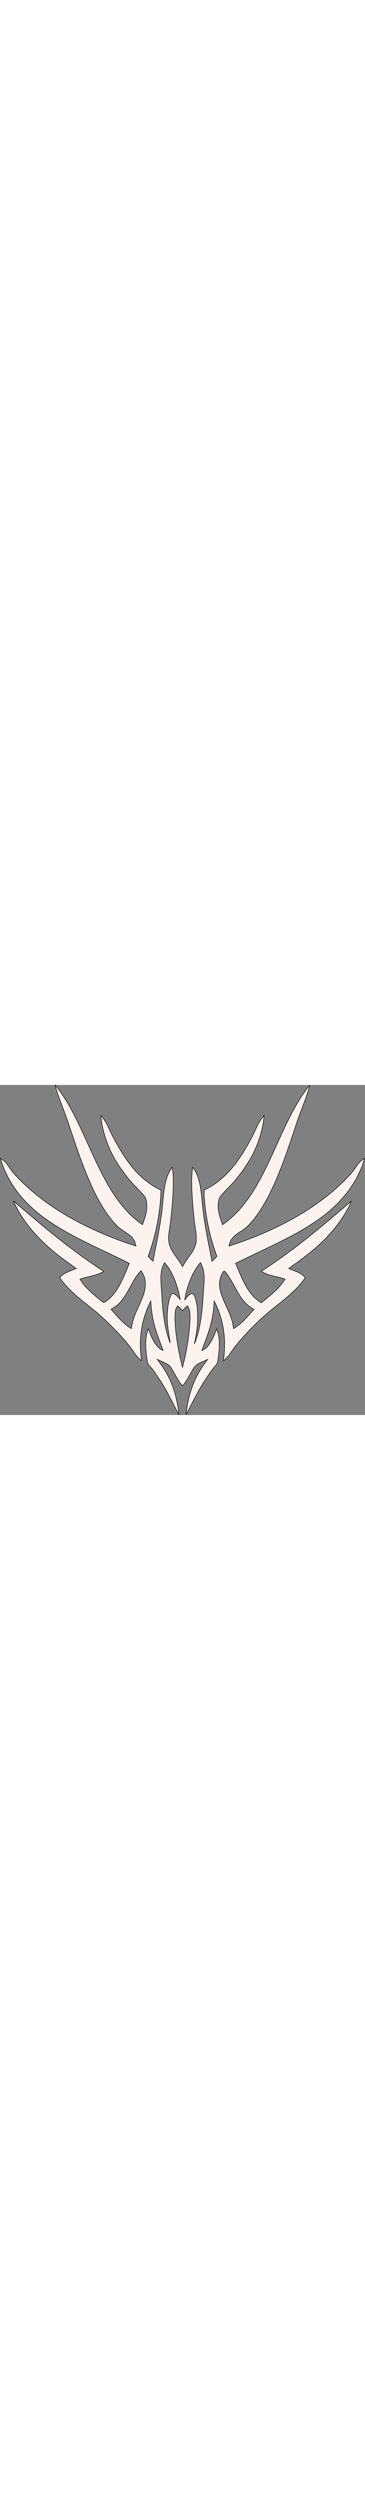 <?xml version="1.0" encoding="UTF-8" standalone="no"?>
<svg
   xmlns:dc="http://purl.org/dc/elements/1.1/"
   xmlns:cc="http://creativecommons.org/ns#"
   xmlns:rdf="http://www.w3.org/1999/02/22-rdf-syntax-ns#"
   xmlns:svg="http://www.w3.org/2000/svg"
   xmlns="http://www.w3.org/2000/svg"
   xmlns:sodipodi="http://sodipodi.sourceforge.net/DTD/sodipodi-0.dtd"
   xmlns:inkscape="http://www.inkscape.org/namespaces/inkscape"
   viewBox="0 0 530.232 478.958"
   version="1.1"
   id="svg2079"
   sodipodi:docname="Edgedancers_glyph.svg"
   width="70"
   
   inkscape:version="0.92.4 (5da689c313, 2019-01-14)">
  <rect x="0" y="0" width="530.232" height="478.958" fill="#808080" stroke="none"/>
  <defs
     id="defs2083" />
  <sodipodi:namedview
     pagecolor="#ffffff"
     bordercolor="#666666"
     borderopacity="1"
     objecttolerance="10"
     gridtolerance="10"
     guidetolerance="10"
     inkscape:pageopacity="0"
     inkscape:pageshadow="2"
     inkscape:window-width="1280"
     inkscape:window-height="646"
     id="namedview2081"
     showgrid="false"
     inkscape:zoom="0.64453125"
     inkscape:cx="-25.071979"
     inkscape:cy="345.27213"
     inkscape:window-x="1944"
     inkscape:window-y="104"
     inkscape:window-maximized="0"
     inkscape:current-layer="svg2079" />
  <path
     id="path839"
     style="fill:#fcf3ee;fill-opacity:1;stroke:#000000;stroke-width:0.75;stroke-miterlimit:4;stroke-dasharray:none;stroke-opacity:1"
     d="m 80.159,0.243 c 0.24,1.01 0.479,2.021 0.729,3.031 3.29,11.75 7.95,23.17 12.19,34.61 6.39,16.88 11.709,34.311 17.679,51.371 7.84,22.67 16.42,45.469 26.93,67.049 7.1,14.15 15.251,28.401 25.471,40.541 3.94,4.78 8.07,9.26 13.16,12.85 5.88,4.29 12.91,7.75 17.26,13.77 2.35,3.13 3.009,6.611 4.009,10.311 -17.64,-5.4 -34.969,-12.11 -51.899,-19.44 -46.1,-20.08 -90.291,-47.23 -124.421,-84.59 -4.52,-4.72 -7.65,-10.301 -11.6,-15.431 -2.46,-3.27 -5.659,-5.55 -9.029,-7.78 7.83,27.45 24.4,52.281 45.45,71.391 16.13,14.82 34.59,26.7 53.67,37.33 28.86,15.89 58.41,28.609 88.22,43.639 -7.05,16.54 -13.64,35.1 -26.14,48.34 -3.21,3.16 -6.98,7.06 -11.36,8.44 -1.11,-0.55 -2.12,-1.27 -3.11,-2.02 -9.25,-7.53 -18.151,-14.95 -25.931,-24.07 -2.03,-2.5 -3.581,-5.179 -5.271,-7.929 12.46,-4.05 23.741,-4.73 34.491,-11.13 -38.13,-24.79 -73.32,-52.78 -107.88,-82.28 -7.8,-6.51 -15.421,-13.24 -23.241,-19.74 14.17,31.96 38.951,58.421 66.371,79.581 8,6.48 16.66,12.01 24.8,18.29 -5.29,2.36 -10.85,4.15 -16.02,6.75 -3.23,1.55 -5.35,4 -7.86,6.46 6.27,9.47 14.21,17.4 22.57,25.02 13.81,12.16 28.529,22.359 41.909,35.109 15.7,14.99 31.791,30.97 43.931,49.05 2.83,4.36 6.12,7.98 10.03,11.38 -0.51,-8.51 -1.651,-16.88 -1.411,-25.43 0.23,-21.33 5.52,-42.34 15.19,-61.33 0.65,10.25 1.65,20.419 4.09,30.419 3.22,14.42 9,27.701 13.8,41.571 -7.16,-2.78 -10.66,-8.631 -14.38,-14.911 -3.1,-5.41 -4.95,-11 -7.16,-16.79 -4.68,12.84 -4.119,25.67 -2.509,39.01 0.55,3.84 0.74,7.99 2.03,11.66 1.86,3.47 5.25,6.051 7.49,9.311 3.61,5.08 7,10.31 10.5,15.47 10.52,16.06 18.3,32.93 27.06,49.66 -2.23,-22.14 -8.33,-44.63 -19.97,-63.74 -3.47,-5.9 -7.58,-11.261 -11.53,-16.831 4.64,2.1 9.39,4.04 13.86,6.48 2.65,1.43 4.609,3.21 6.249,5.73 5.46,8.41 9.611,18.459 16.291,25.979 1.65,-1.11 2.77,-2.64 3.87,-4.27 3.92,-5.92 7.28,-12.05 10.751,-18.22 1.98,-3.42 3.86,-6.57 7.37,-8.64 4.71,-2.75 9.88,-4.76 14.83,-7.05 -3.75,5.36 -7.62,10.331 -10.96,15.891 -11.79,19.17 -18.28,41.9 -20.32,64.21 9.11,-17.18 16.95,-34.37 27.86,-50.64 4.8,-6.92 8.951,-14.08 14.791,-20.21 3.62,-3.77 3.349,-8.91 4.129,-13.79 1.74,-13.4 2.631,-26.901 -2.509,-39.721 -3.42,9.61 -6.95,18.53 -13.79,26.3 -2.13,2.43 -4.781,3.691 -7.551,5.221 1.06,-3.45 2.251,-6.821 3.571,-10.181 6.09,-15.92 11.269,-31.52 13.129,-48.58 0.46,-4.38 0.73,-8.779 1.08,-13.179 10.32,19.62 15.43,42.01 15.12,64.15 0.01,7.58 -0.68,15.069 -1.56,22.589 3.87,-3.3 7.26,-6.86 10.04,-11.13 9.94,-14.88 22.021,-27.73 34.651,-40.38 8.54,-8.26 17.15,-16.329 26.37,-23.669 17.1,-13.77 35.33,-27.01 47.65,-45.53 -2.41,-2.37 -4.63,-4.7 -7.67,-6.29 -5.24,-2.71 -10.941,-4.561 -16.371,-6.891 3.94,-2.97 7.93,-5.829 11.99,-8.619 14.22,-10.19 27.96,-21.32 40.34,-33.69 15.73,-15.98 29.81,-34.791 38.89,-55.361 -5.66,4.4 -10.899,9.25 -16.409,13.83 -31.04,26.48 -63.231,53.011 -96.911,76.061 -5.84,4.05 -11.869,7.81 -17.619,11.99 10.81,6.46 21.98,6.88 34.44,11.14 -7.96,13.76 -22.38,24.66 -34.67,34.49 -5.23,-3.58 -10.111,-7.54 -14.111,-12.51 -10.57,-12.91 -16.53,-29.59 -23.07,-44.81 32.73,-16.57 67.871,-31.41 99.331,-50.01 17.5,-10.53 33.939,-22.01 48.359,-36.58 18.36,-18.14 32.49,-40.891 39.69,-65.741 -3.96,2.48 -7.49,5.33 -10.15,9.22 -3.89,5.47 -7.48,11.051 -12.22,15.861 -23.68,25.25 -51.41,45.559 -81.57,62.379 -29.51,16.39 -60.9,29.601 -93.06,39.791 1.06,-4.05 1.88,-7.86 4.66,-11.14 6.27,-7.77 16.17,-11.211 23.35,-18.661 12.79,-13.11 22.791,-29.74 31.021,-46.02 15.58,-31.24 26.999,-65.88 37.989,-99 6.26,-19.68 15.151,-38.67 20.461,-58.61 -2.88,3.22 -5.551,6.57 -7.931,10.16 -30.53,43.97 -46.09,99.32 -75.13,144.85 -11.41,18.05 -26.05,35.32 -43.78,47.41 -3.6,-10.17 -7.34,-20.119 -6.23,-31.129 0.31,-4.37 1.66,-8.38 4.55,-11.73 6.38,-7.57 13.89,-14.119 20.2,-21.779 12.88,-15.6 24.16,-32.461 31.68,-51.321 5.28,-13.53 9.051,-27.879 10.181,-42.379 -8.5,9.07 -11.481,19.579 -17.181,30.359 -8.22,15.72 -17.53,31.441 -28.85,45.141 -9.8,11.58 -21.209,22.14 -34.709,29.25 -2.05,1.12 -4.32,2.16 -6.1,3.68 -0.66,6.1 0.3,12.47 0.75,18.58 2.51,26.36 8.339,52.361 17.629,77.171 -2.32,2.51 -4.679,4.94 -7.129,7.32 -1.61,-6.92 -2.79,-13.91 -4.17,-20.88 -4.53,-22.74 -8.73,-45.191 -10.51,-68.361 -1.73,-16.32 -3.09,-33.87 -13.51,-47.35 -2.53,18.62 -0.969,38.621 0.441,57.311 0.95,9.02 1.54,18.07 2.94,27 1.23,7.94 2.669,16.719 1.639,24.729 -1.17,7.84 -6.029,14.941 -10.619,21.211 -3.38,4.5 -6.441,9.149 -9.161,14.079 -5.48,-10.83 -14.559,-19.219 -18.489,-30.259 -3.42,-9.51 -0.9,-20.09 0.42,-29.81 2.32,-16.87 3.619,-33.93 4.469,-50.94 0.33,-11.04 0.571,-22.38 -1.239,-33.3 -4.4,6.14 -7.441,12.68 -9.271,20.02 -3.78,15.07 -4.08,31.45 -6.13,46.89 -3.13,23.27 -8.059,46.44 -12.529,69.5 -2.55,-2.22 -4.93,-4.519 -7.16,-7.059 11.27,-30.93 17.689,-63.18 18.719,-96.1 -15.84,-7.36 -29.43,-18.561 -40.61,-31.901 -11.4,-13.55 -20.71,-29.419 -29.02,-45.009 -5.92,-11 -8.99,-22.141 -17.76,-31.311 2.59,28.08 13.28,54.63 29.58,77.53 6.21,8.55 12.681,17.341 20.221,24.771 4.64,4.67 9.33,9.41 13.39,14.61 3.28,4.14 3.559,9.3 3.669,14.37 0.06,9.39 -3.22,18.34 -6.36,27.05 -23.09,-15.8 -39.99,-39.16 -53.3,-63.41 -12.14,-21.87 -22.15,-45.61 -32.71,-68.31 -9.77,-21.18 -20.429,-42.939 -33.959,-61.989 -2.13,-3.06 -4.44,-5.981 -6.85,-8.821 z M 291.268,257.673 c 1.85,3.85 3.601,7.66 4.351,11.9 2.19,10.85 0.31,21.92 -0.25,33.12 -1.51,25.26 -3.48,49.54 -12.92,73.32 1.57,-9.8 3.78,-19.301 4.34,-29.271 0.57,-13.13 0.58,-26.289 -3.64,-38.899 -0.98,-2.16 -1.7,-5.36 -4.73,-4.92 -4.18,0.83 -7.431,5.849 -10.061,8.919 1.48,-9.45 4.05,-18.669 7.46,-27.599 3.74,-9.65 8.56,-18.781 15.45,-26.571 z m -52.26,0.05 c 3.82,4.45 7.21,9.181 9.88,14.411 6.33,12.27 10.62,25.64 12.91,39.24 -2.54,-2.68 -5.08,-6.001 -8.29,-7.881 -1.87,-1.07 -4.09,-0.76 -5.06,1.31 -3.43,6.9 -4.321,15.321 -5.111,22.901 -1.51,16.17 1.56,31.04 3.94,46.84 -9.21,-23.03 -11.14,-49.301 -12.57,-73.821 -0.53,-10.24 -2.1,-21.61 0,-31.68 0.77,-4.05 2.479,-7.66 4.299,-11.32 z m -34.129,11.77 c 1.28,1.98 2.52,3.97 3.53,6.12 3.52,7.16 3.389,16.22 1.529,23.83 -3.49,13.56 -11.549,26.541 -15.949,39.951 -1.5,4.69 -2.351,9.399 -3.271,14.229 -11.56,-7 -20.41,-17.889 -29.41,-28.009 4.96,-2.91 9.67,-6.02 13.43,-10.45 12.2,-13.46 17.531,-33.061 30.141,-45.671 z m 120.99,0.491 c 3.19,2.83 5.57,6.751 7.89,10.291 7.53,11.84 13.169,25.989 22.879,36.089 3.57,3.9 7.901,6.73 12.441,9.36 -9.74,10.13 -17.33,20.749 -29.83,27.899 -0.55,-3.62 -1.07,-7.3 -2.02,-10.84 -4.31,-15.75 -14.86,-31.07 -17.77,-47.08 -1.61,-8.2 -0.111,-16.529 4.169,-23.679 0.65,-0.89 1.061,-1.811 2.241,-2.041 z m -53.38,50.459 c 1.56,3.05 3.06,5.961 3.3,9.451 0.9,10.51 -0.27,21.379 -1.38,31.849 -2.06,16.18 -5.04,32.331 -9.29,48.091 -4.7,-17.04 -7.681,-34.591 -9.781,-52.121 -0.79,-9.84 -2,-20.27 -0.52,-30.06 0.27,-2.79 1.691,-4.86 3.321,-7.03 2.69,2.12 4.95,4.421 7.04,7.131 2.01,-2.89 4.56,-5.151 7.31,-7.311 z"
     inkscape:connector-curvature="0" />
</svg>
